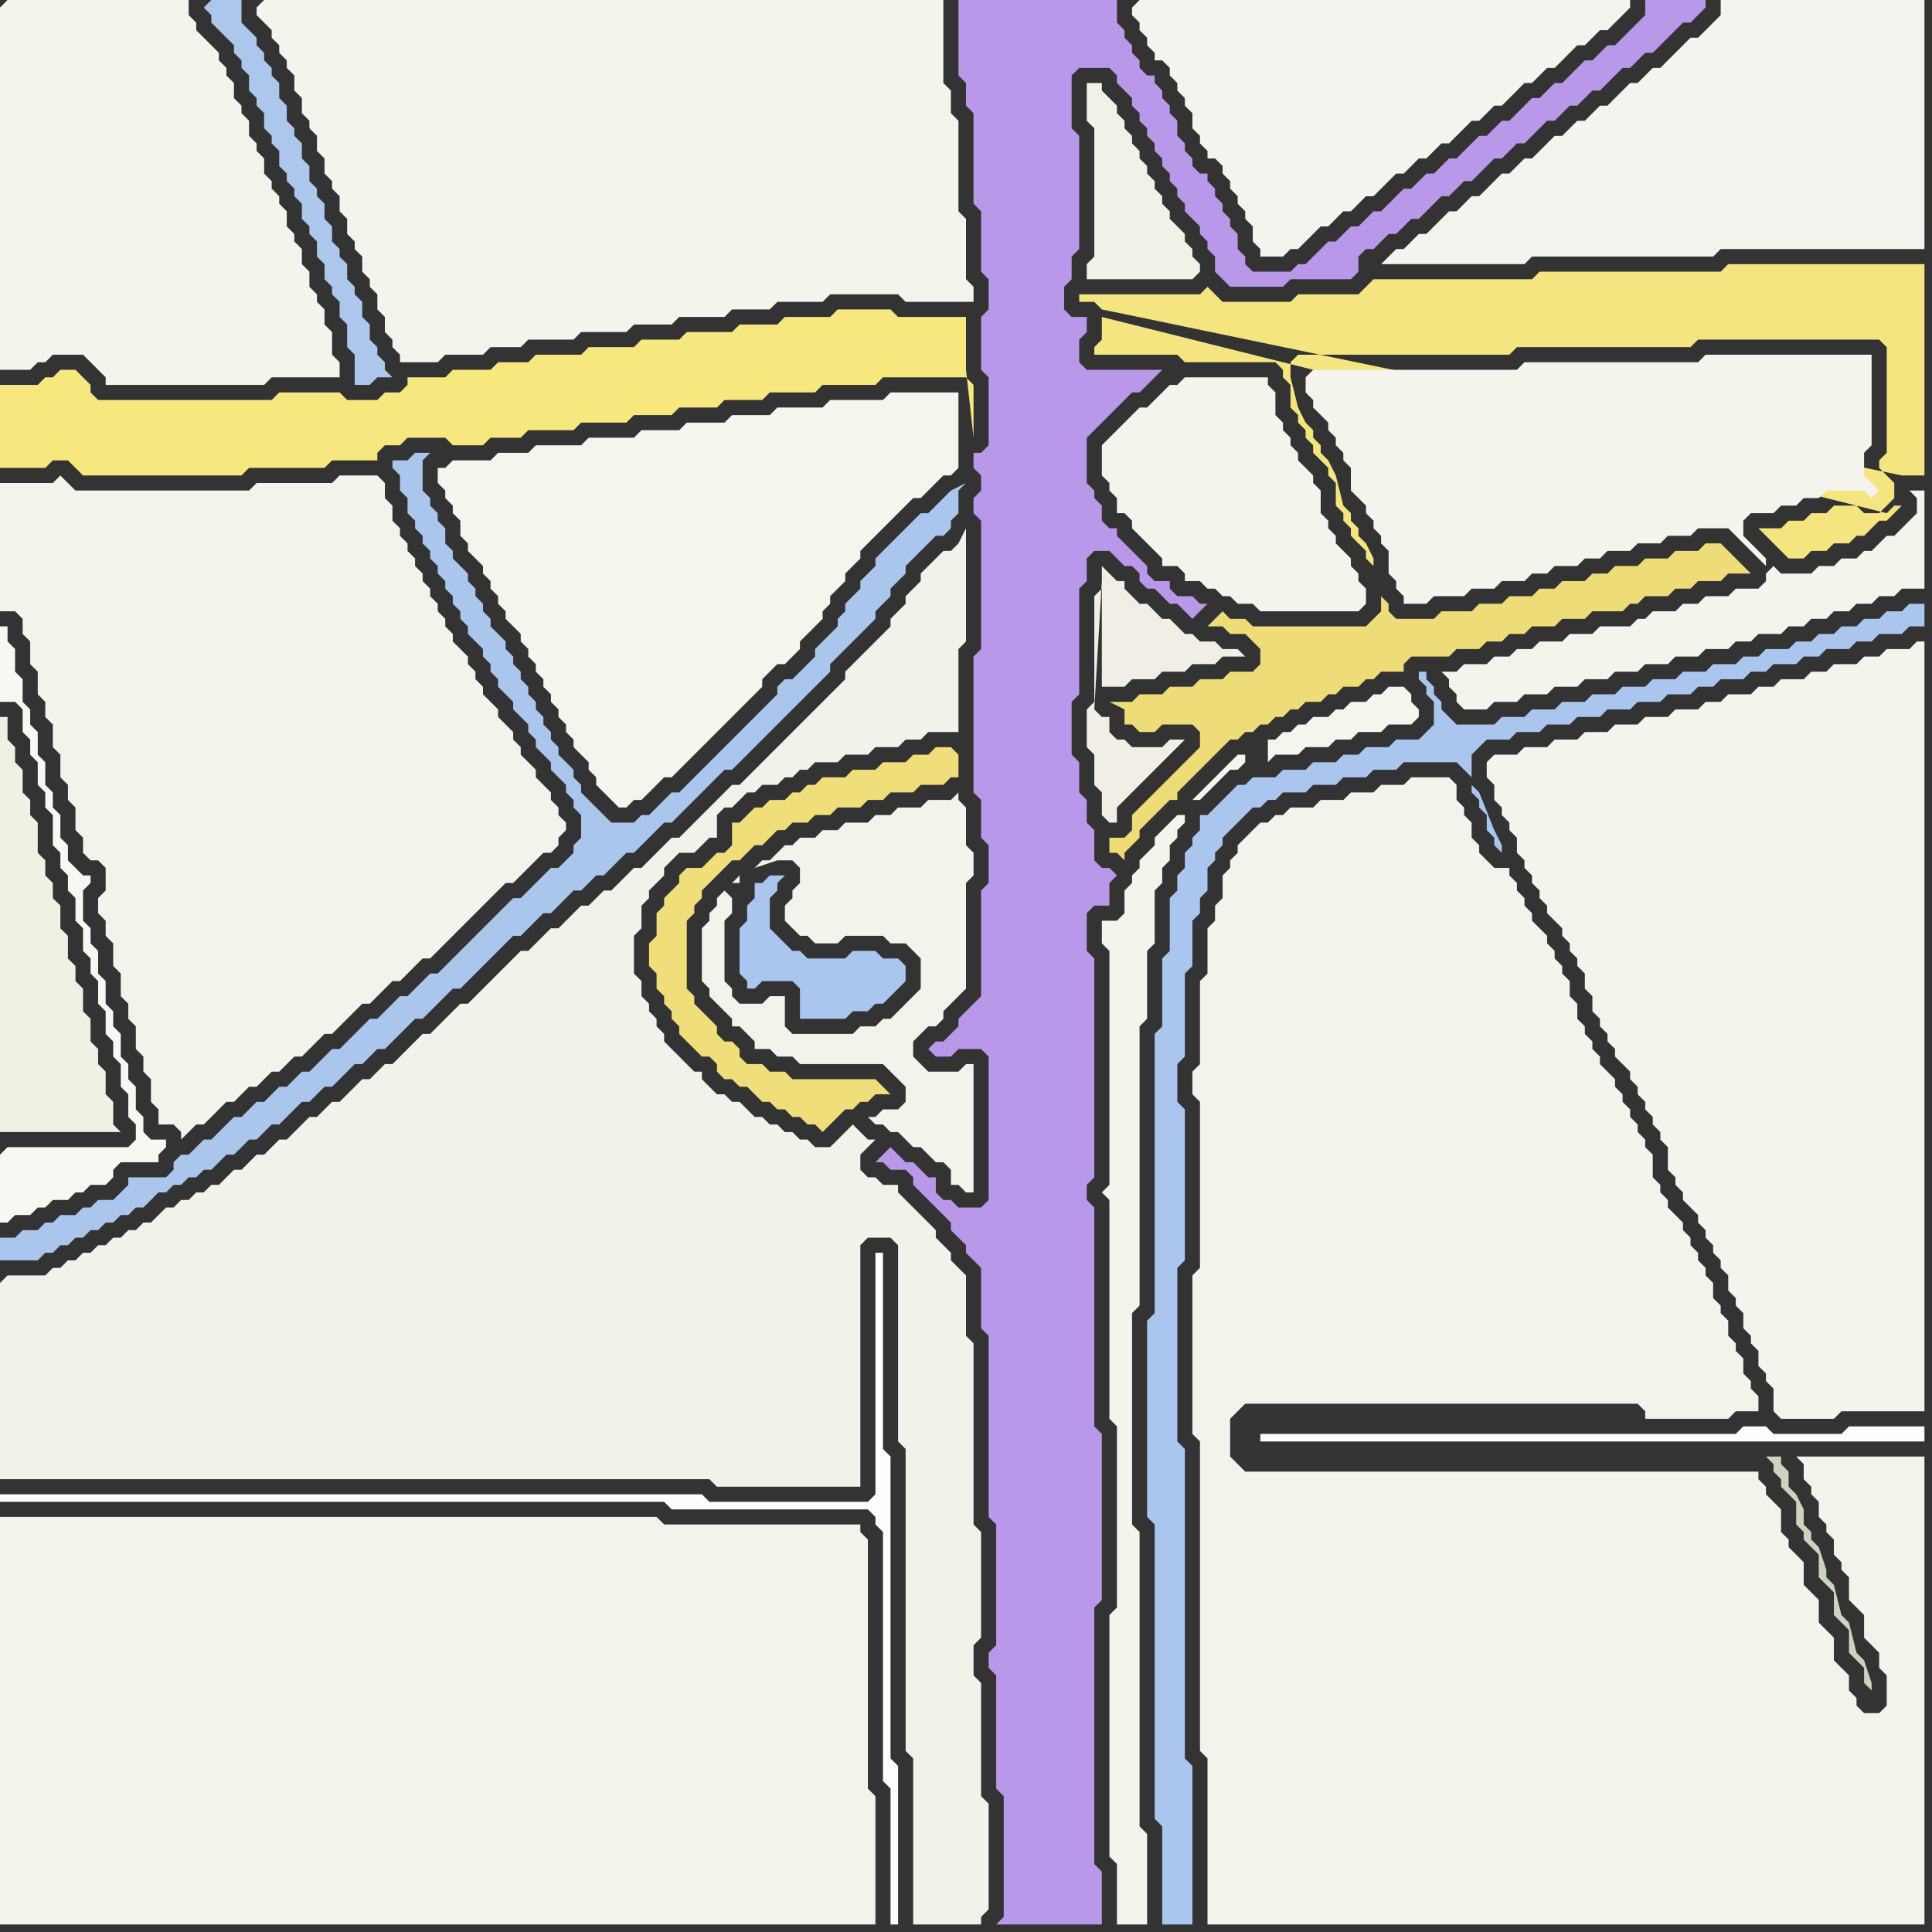 <svg width="256" height="256" xmlns="http://www.w3.org/2000/svg"><rect width="100%" height="100%" fill="#333333" stroke="none"/><script> 
var tempColor;
function hoverPath(evt){
obj = evt.target;
tempColor = obj.getAttribute("fill");
obj.setAttribute("fill","red");
//alert(tempColor);
//obj.setAttribute("stroke","red");}
function recoverPath(evt){
obj = evt.target;
obj.setAttribute("fill", tempColor);
//obj.setAttribute("stroke", tempColor);
}</script><path onmouseover="hoverPath(evt)" onmouseout="recoverPath(evt)" fill="rgb(247,231,127)" d="M  0,54l 0,8 6,0 1,-1 2,0 1,1 1,1 21,0 1,-1 10,0 1,-1 6,0 0,-1 1,-1 2,0 1,-1 5,0 1,1 4,0 1,-1 4,0 1,-1 6,0 1,-1 6,0 1,-1 5,0 1,-1 5,0 1,-1 5,0 1,-1 6,0 1,-1 7,0 1,-1 11,0 1,1 0,7 -1,-9 0,-7 -9,0 -1,-1 -7,0 -1,1 -6,0 -1,1 -5,0 -1,1 -6,0 -1,1 -5,0 -1,1 -6,0 -1,1 -6,0 -1,1 -4,0 -1,1 -5,0 -1,1 -5,0 0,1 -1,1 -2,0 -1,1 -4,0 -1,-1 -8,0 -1,1 -23,0 -1,-1 0,-1 -1,-1 -1,-1 -2,0 -1,1 -1,0 -1,1 -5,0Z"/>
<path onmouseover="hoverPath(evt)" onmouseout="recoverPath(evt)" fill="rgb(244,243,235)" d="M  1,64l -1,0 0,17 2,0 1,1 0,2 1,1 0,3 1,1 0,3 1,1 0,2 1,1 0,3 1,1 0,3 1,1 0,2 1,1 0,3 1,1 0,2 1,1 1,0 1,1 0,3 -1,1 0,2 1,1 0,2 1,1 0,3 1,1 0,3 1,1 0,2 1,1 0,3 1,1 0,2 1,1 0,3 1,1 0,2 2,0 1,1 0,1 1,-1 0,0 1,-1 1,0 1,-1 1,-1 1,-1 1,0 2,-2 1,0 1,-1 1,-1 1,0 1,-1 1,-1 1,0 2,-2 1,-1 1,0 1,-1 1,-1 1,-1 1,-1 1,0 1,-1 2,-2 1,0 1,-1 1,-1 1,-1 1,0 1,-1 1,-1 1,-1 1,-1 1,-1 1,-1 1,-1 1,-1 1,-1 1,-1 1,0 1,-1 1,-1 1,-1 1,-1 1,0 1,-1 0,-1 1,-1 0,-1 -1,-1 0,-1 -1,-1 0,-1 -1,-1 -1,-1 0,-1 -1,-1 -1,-1 0,-1 -1,-1 0,-1 -1,-1 -1,-1 0,-1 -1,-1 -1,-1 0,-1 -1,-1 0,-1 -1,-1 0,-1 -1,-1 -1,-1 0,-1 -1,-1 0,-1 -1,-1 0,-1 -1,-1 0,-1 -1,-1 0,-1 -1,-1 0,-1 -1,-1 0,-1 -1,-1 0,-1 -1,-1 0,-2 -1,-1 0,-2 -1,-1 -5,0 -1,1 -10,0 -1,1 -23,0 -1,-1 -1,-1 -1,1Z"/>
<path onmouseover="hoverPath(evt)" onmouseout="recoverPath(evt)" fill="rgb(243,242,234)" d="M  0,170l 0,26 94,0 1,1 19,0 0,-32 1,-1 3,0 1,1 0,26 1,1 0,40 1,1 0,22 9,0 0,-1 1,-1 0,-14 -1,-1 0,-15 -1,-1 0,-4 1,-1 0,-14 -1,-1 0,-24 -1,-1 0,-8 -1,-1 -1,-1 0,-1 -1,-1 -1,-1 0,-1 -1,-1 -1,-1 -1,-1 -1,-1 -1,-1 0,-1 -2,0 -1,-1 -1,0 -1,-1 0,-2 1,-1 1,-1 -1,0 -1,-1 0,0 -1,-1 -1,1 0,0 -1,1 -1,1 -2,0 -1,-1 -1,0 -1,-1 -1,0 -1,-1 -1,0 -1,-1 -1,0 -1,-1 -1,-1 -1,0 -1,-1 -1,0 -1,-1 -1,-1 0,-1 -1,0 -1,-1 -1,-1 -1,-1 -1,-1 0,-1 -1,-1 0,-1 -1,-1 0,-1 -1,-1 0,-2 -1,-1 0,-5 1,-1 0,-3 1,-1 0,-1 1,-1 1,-1 0,-1 1,-1 1,-1 2,0 1,-1 1,-1 1,0 0,-3 1,-1 1,0 1,-1 1,-1 1,0 1,-1 2,0 1,-1 1,0 1,-1 1,0 1,-1 3,0 1,-1 3,0 1,-1 3,0 1,-1 2,0 1,-1 4,0 0,-11 1,-1 0,-15 -1,2 0,0 -1,1 -1,0 -1,1 -1,1 -1,1 0,1 -1,1 -1,1 0,1 -1,1 -1,1 0,1 -3,3 -1,1 -1,1 -1,1 0,1 -1,1 -3,3 -1,1 -3,3 -1,1 -3,3 -1,1 -1,1 -1,0 -1,1 -1,1 -3,3 -1,1 -1,1 -1,0 -1,1 -1,1 -1,1 -1,1 -1,0 -1,1 -1,1 -1,1 -1,0 -1,1 -1,1 -1,0 -1,1 -1,1 -1,1 -1,0 -1,1 -1,1 -1,1 -1,0 -1,1 -1,1 -3,3 -1,1 -1,1 -1,0 -1,1 -1,1 -1,1 -1,1 -1,0 -1,1 -3,3 -1,0 -1,1 -1,1 -1,0 -1,1 -1,1 -1,1 -1,0 -1,1 -1,1 -1,0 -1,1 -1,1 -1,1 -1,0 -1,1 -1,1 -1,0 -1,1 -1,1 -1,0 -1,1 -1,1 -1,0 -1,1 -1,0 -1,1 -1,0 -1,1 -1,0 -1,1 -1,1 -1,0 -1,1 -1,0 -1,1 -1,0 -1,1 -1,0 -1,1 -1,0 -1,1 -1,0 -1,1 -1,0 -1,1 -5,0 -1,1Z"/>
<path onmouseover="hoverPath(evt)" onmouseout="recoverPath(evt)" fill="rgb(254,254,254)" d="M  1,198l -1,0 0,1 88,0 1,1 26,0 1,1 0,1 1,1 0,33 1,1 0,18 1,0 0,-21 -1,-1 0,-40 -1,-1 0,-26 -1,0 0,32 -1,1 -21,0 -1,-1Z"/>
<path onmouseover="hoverPath(evt)" onmouseout="recoverPath(evt)" fill="rgb(171,198,237)" d="M  23,154l 0,1 -1,1 -5,0 0,1 -1,1 -1,1 -2,0 -1,1 -1,0 -1,1 -2,0 -1,1 -1,0 -1,1 -2,0 -1,1 -2,0 0,3 5,0 1,-1 1,0 1,-1 1,0 1,-1 1,0 1,-1 1,0 1,-1 1,0 1,-1 1,0 1,-1 1,0 1,-1 1,-1 1,0 1,-1 1,0 1,-1 1,0 1,-1 1,0 1,-1 1,-1 1,0 1,-1 1,-1 1,0 1,-1 1,-1 1,0 2,-2 1,-1 1,0 1,-1 1,-1 1,0 1,-1 2,-2 1,0 2,-2 1,0 1,-1 1,-1 1,-1 1,-1 1,0 1,-1 1,-1 1,-1 1,-1 1,0 1,-1 4,-4 1,-1 1,-1 1,0 1,-1 1,-1 1,-1 1,0 1,-1 1,-1 1,-1 1,0 1,-1 1,-1 1,0 1,-1 2,-2 1,0 4,-4 1,0 5,-5 1,-1 1,-1 1,0 2,-2 1,-1 5,-5 1,-1 4,-4 0,-1 5,-5 1,-1 0,-1 1,-1 1,-1 0,-1 1,-1 1,-1 0,-1 1,-1 2,-2 1,-1 1,0 1,-1 0,-1 1,-1 0,-3 1,-1 -2,1 0,0 -1,1 -1,1 -1,1 -1,0 -1,1 -1,1 -1,1 -1,1 -1,1 -1,1 0,1 -1,1 -1,1 0,1 -1,1 -1,1 0,1 -1,1 0,1 -1,1 -1,1 -1,1 0,1 -1,1 -1,1 -1,1 -1,0 -1,1 0,1 -4,4 -1,1 -4,4 -1,1 -2,2 -1,1 -1,0 -1,1 -1,1 -1,1 -1,0 -1,1 -3,0 -1,-1 -1,-1 -1,-1 -1,-1 0,-1 -1,-1 0,-1 -1,-1 -1,-1 0,-1 -1,-1 0,-1 -1,-1 0,-1 -1,-1 0,-1 -1,-1 0,-1 -1,-1 0,-1 -1,-1 0,-1 -1,-1 0,-1 -1,-1 -1,-1 0,-1 -1,-1 0,-1 -1,-1 0,-1 -1,-1 0,-1 -1,-1 -1,-1 0,-1 -1,-1 0,-2 -1,-1 0,-1 -1,-1 0,-1 -1,-1 0,-4 1,-1 -2,0 -1,1 -2,0 0,1 1,1 0,2 1,1 0,2 1,1 0,1 1,1 0,1 1,1 0,1 1,1 0,1 1,1 0,1 1,1 0,1 1,1 0,1 1,1 0,1 1,1 1,1 0,1 1,1 0,1 1,1 0,1 1,1 1,1 0,1 1,1 1,1 0,1 1,1 0,1 1,1 1,1 0,1 1,1 1,1 0,1 1,1 0,1 1,1 0,3 -1,1 0,1 -1,1 -1,1 -1,0 -1,1 -2,2 -1,1 -1,0 -1,1 -1,1 -4,4 -1,1 -2,2 -1,1 -1,0 -1,1 -1,1 -1,1 -1,0 -1,1 -1,1 -1,1 -1,0 -1,1 -1,1 -1,1 -1,1 -1,0 -1,1 -1,1 -1,1 -1,0 -1,1 -1,1 -1,0 -1,1 -1,1 -1,0 -1,1 -1,1 -1,0 -1,1 -1,1 -1,1 -1,0 -1,1 -1,1 -1,0 -1,1Z"/>
<path onmouseover="hoverPath(evt)" onmouseout="recoverPath(evt)" fill="rgb(245,244,237)" d="M  59,62l -1,0 0,2 1,1 0,1 1,1 0,1 1,1 0,2 1,1 0,1 1,1 1,1 0,1 1,1 0,1 1,1 0,1 1,1 0,1 1,1 1,1 0,1 1,1 0,1 1,1 0,1 1,1 0,1 1,1 0,1 1,1 0,1 1,1 0,1 1,1 0,1 1,1 1,1 0,1 1,1 0,1 1,1 1,1 1,1 1,0 1,-1 1,0 1,-1 1,-1 1,-1 1,0 1,-1 1,-1 1,-1 3,-3 1,-1 2,-2 1,-1 1,-1 1,-1 0,-1 1,-1 1,-1 1,0 1,-1 1,-1 0,-1 1,-1 1,-1 1,-1 0,-1 1,-1 0,-1 1,-1 1,-1 0,-1 1,-1 1,-1 0,-1 1,-1 1,-1 1,-1 1,-1 1,-1 2,-2 1,0 1,-1 1,-1 1,-1 1,0 1,-1 0,-10 -9,0 -1,1 -7,0 -1,1 -6,0 -1,1 -5,0 -1,1 -5,0 -1,1 -5,0 -1,1 -6,0 -1,1 -6,0 -1,1 -4,0 -1,1 -5,0 -1,1Z"/>
<path onmouseover="hoverPath(evt)" onmouseout="recoverPath(evt)" fill="rgb(244,243,235)" d="M  96,118l 0,0 -1,1 0,1 -1,1 0,1 -1,1 0,7 1,1 0,1 1,1 1,1 1,1 0,1 1,0 1,1 1,1 0,1 2,0 1,1 2,0 1,1 11,0 1,1 1,1 1,1 0,2 -1,1 -2,0 -1,1 -1,0 1,1 1,0 1,1 1,0 1,1 1,1 1,0 1,1 1,1 1,0 1,1 0,2 1,0 1,1 1,0 0,-17 -1,0 -1,1 -4,0 -1,-1 -1,-1 0,-2 1,-1 1,-1 1,0 1,-1 0,-1 1,-1 1,-1 1,-1 0,-14 1,-1 0,-3 -1,-1 0,-5 -1,-1 0,-1 -1,1 -3,0 -1,1 -3,0 -1,1 -2,0 -1,1 -3,0 -1,1 -2,0 -1,1 -2,0 -1,1 -1,0 -1,1 -1,1 -1,0 -1,1 3,-1 2,0 1,1 0,2 -1,1 0,1 -1,1 0,2 1,1 0,0 1,1 1,0 1,1 3,0 1,-1 5,0 1,1 2,0 1,1 1,1 0,4 -1,1 -3,3 -1,0 -1,1 -2,0 -1,1 -8,0 -1,-1 0,-4 -2,0 -1,1 -3,0 -1,-1 0,-1 -1,-1 0,-8 1,-1 0,-2 -1,-1 1,-1 1,0 0,-1 -1,1 -1,1Z"/>
<path onmouseover="hoverPath(evt)" onmouseout="recoverPath(evt)" fill="rgb(244,229,128)" d="M  146,42l 0,3 -1,1 0,1 11,0 1,1 12,0 1,1 0,1 1,1 0,3 1,1 0,1 1,1 0,1 1,1 0,1 1,1 1,1 0,1 1,1 0,3 1,1 0,1 1,1 0,1 1,1 1,1 0,1 1,1 0,-1 -1,-2 -1,-1 0,-1 -1,-1 0,-1 -1,-1 -1,-4 -1,-2 -1,-1 0,-1 -1,-1 0,-1 -1,-1 -1,-2 -1,-4 0,-2 1,-1 28,0 1,-1 23,0 1,-1 24,0 1,1 0,14 -1,1 0,1 2,2 0,2 -1,1 -1,1 -2,0 -1,-1 -3,0 -1,1 -2,0 -1,1 -2,0 -1,1 -3,0 1,1 0,0 1,1 1,1 1,1 2,0 1,-1 2,0 1,-1 2,0 1,-1 1,0 1,-1 1,-1 1,0 1,-1 1,-1 -1,0 -1,1 -104,-26 106,21 3,0 0,-28 -26,0 -1,1 -24,0 -1,1 -21,0 -1,1 -1,1 -8,0 -1,1 -9,0 -1,-1 -1,-1 -1,1 -16,0 0,1 2,0 1,1 106,22 -106,-21Z"/>
<path onmouseover="hoverPath(evt)" onmouseout="recoverPath(evt)" fill="rgb(244,243,236)" d="M  149,56l -2,2 -1,1 0,4 1,1 0,1 1,1 0,2 1,0 1,1 0,1 1,1 1,1 1,1 1,1 0,1 2,0 1,1 0,1 2,0 1,1 1,0 1,1 1,0 1,1 2,0 1,1 13,0 1,-1 0,-2 -1,-1 0,-1 -1,-1 0,-1 -1,-1 -1,-1 0,-1 -1,-1 0,-1 -1,-1 0,-3 -1,-1 0,-1 -1,-1 -1,-1 0,-1 -1,-1 0,-1 -1,-1 0,-1 -1,-1 0,-3 -1,-1 0,-1 -11,0 -1,1 -1,0 -1,1 -1,1 -1,1 -1,0 -2,2Z"/>
<path onmouseover="hoverPath(evt)" onmouseout="recoverPath(evt)" fill="rgb(244,243,236)" d="M  154,110l 0,0 -1,1 0,1 -2,2 0,1 -1,1 0,1 -1,1 0,3 -1,1 -2,0 0,3 1,1 0,31 -1,1 1,1 0,29 1,1 0,24 -1,1 0,32 1,1 0,8 4,0 0,-12 -1,-1 0,-39 -1,-1 0,-28 1,-1 0,-37 1,-1 0,-9 1,-1 0,-7 1,-1 0,-2 1,-1 0,-2 1,-1 0,-1 1,-1 0,-1 -1,0 -1,1 -1,1Z"/>
<path onmouseover="hoverPath(evt)" onmouseout="recoverPath(evt)" fill="rgb(245,244,237)" d="M  165,100l -1,0 -1,1 -1,1 -1,1 -1,1 -1,1 -1,1 1,0 1,-1 2,-2 1,-1 1,0 1,-1 0,-1 3,1 1,-1 3,0 1,-1 3,0 1,-1 2,0 1,-1 3,0 1,-1 3,0 1,-1 0,-1 -1,-1 0,-1 -1,-1 -2,0 -1,1 -1,0 -1,1 -2,0 -1,1 -1,0 -1,1 -2,0 -1,1 -1,0 -1,1 -1,0 -1,1 -1,0 0,3 -3,-1Z"/>
<path onmouseover="hoverPath(evt)" onmouseout="recoverPath(evt)" fill="rgb(243,243,236)" d="M  166,110l 0,0 -1,1 -1,1 0,1 -1,1 0,1 -1,1 0,3 -1,1 0,2 -1,1 0,6 -1,1 0,11 -1,1 0,3 1,1 0,22 -1,1 0,21 1,1 0,41 1,1 0,22 95,0 0,-62 -17,0 1,1 0,2 1,1 0,1 1,1 0,2 1,1 0,1 1,1 0,2 1,1 0,1 1,1 0,3 1,1 1,1 0,3 1,1 1,1 0,2 1,1 0,4 -1,1 -2,0 -1,-1 0,-1 -1,-1 0,-2 -1,-1 -1,-1 0,-3 -1,-1 -1,-1 0,-3 -1,-1 -1,-1 0,-3 -1,-1 -1,-1 0,-1 -1,-1 0,-3 -1,-1 -1,-1 0,-1 -1,-1 0,-1 -68,0 -1,-1 -1,-1 0,-5 1,-1 1,-1 52,0 1,1 0,1 11,0 1,-1 3,0 0,-2 -1,-1 0,-1 -1,-1 0,-2 -1,-1 0,-1 -1,-1 0,-2 -1,-1 0,-1 -1,-1 0,-2 -1,-1 0,-1 -1,-1 0,-1 -1,-1 0,-1 -1,-1 0,-1 -1,-1 -1,-1 0,-1 -1,-1 0,-1 -1,-1 0,-3 -1,-1 0,-1 -1,-1 0,-1 -1,-1 0,-1 -1,-1 0,-1 -1,-1 0,-1 -1,-1 -1,-1 0,-1 -1,-1 0,-1 -1,-1 0,-1 -1,-1 0,-2 -1,-1 0,-2 -1,-1 0,-1 -1,-1 0,-1 -1,-1 0,-1 -1,-1 -1,-1 0,-1 -1,-1 0,-1 -1,-1 0,-1 -1,-1 0,-1 -2,0 -1,-1 -1,-1 0,-1 -1,-1 0,-2 -1,-1 0,-1 -1,-1 0,-2 -1,-1 -5,0 -1,1 -3,0 -1,1 -3,0 -1,1 -3,0 -1,1 -3,0 -1,1 -1,0 -1,1 -1,0 -1,1Z"/>
<path onmouseover="hoverPath(evt)" onmouseout="recoverPath(evt)" fill="rgb(254,254,254)" d="M  167,190l 0,1 88,0 0,-2 -10,0 -1,1 -9,0 -1,-1 -3,0 -1,1Z"/>
<path onmouseover="hoverPath(evt)" onmouseout="recoverPath(evt)" fill="rgb(244,243,236)" d="M  173,50l 0,2 1,1 0,1 1,1 1,1 0,1 1,1 0,1 1,1 0,1 1,1 0,3 1,1 1,1 0,1 1,1 0,1 1,1 0,1 1,1 0,3 1,1 0,1 1,1 0,1 3,0 1,-1 4,0 1,-1 3,0 1,-1 3,0 1,-1 2,0 1,-1 3,0 1,-1 2,0 1,-1 3,0 1,-1 3,0 1,-1 3,0 1,-1 4,0 1,1 1,1 1,1 1,1 1,1 0,-1 -1,-1 -1,-1 -1,-1 0,-2 1,-1 3,0 1,-1 2,0 1,-1 2,0 1,-1 5,0 1,1 1,-1 0,0 -1,-1 -1,-1 0,-3 1,-1 0,-12 -22,0 -1,1 -23,0 -1,1 -27,0 -1,1 62,25 -1,1 0,1 -1,1 -3,0 -1,1 -3,0 -1,1 -2,0 -1,1 -3,0 -1,1 -1,0 -1,1 -4,0 -1,1 -3,0 -1,1 -3,0 -1,1 -2,0 -1,1 -2,0 -1,1 -3,0 -1,1 -2,0 1,1 0,1 1,1 0,1 1,1 3,0 1,-1 3,0 1,-1 3,0 1,-1 3,0 1,-1 3,0 1,-1 3,0 1,-1 3,0 1,-1 3,0 1,-1 3,0 1,-1 2,0 1,-1 3,0 1,-1 2,0 1,-1 2,0 1,-1 2,0 1,-1 2,0 1,-1 2,0 1,-1 3,0 0,-13 -2,0 1,1 0,2 -1,1 -1,1 -1,1 -1,0 -1,1 -1,1 -1,0 -1,1 -2,0 -1,1 -2,0 -1,1 -4,0 -1,-1 -62,-25Z"/>
<path onmouseover="hoverPath(evt)" onmouseout="recoverPath(evt)" fill="rgb(244,243,237)" d="M  184,34l -1,1 19,0 1,-1 24,0 1,-1 27,0 0,-33 -27,0 0,2 -1,1 -1,1 -1,1 -1,0 -1,1 -1,1 -1,1 -1,1 -1,0 -1,1 -1,1 -1,0 -1,1 -1,1 -1,1 -1,0 -1,1 -1,1 -1,0 -1,1 -1,1 -1,0 -1,1 -1,1 -1,1 -1,0 -1,1 -1,1 -1,0 -1,1 -1,1 -1,1 -1,0 -1,1 -1,1 -1,0 -1,1 -1,1 -1,1 -1,0 -1,1 -1,1 -1,0 -1,1Z"/>
<path onmouseover="hoverPath(evt)" onmouseout="recoverPath(evt)" fill="rgb(244,243,236)" d="M  0,1l 0,48 4,0 1,-1 1,0 1,-1 4,0 1,1 1,1 1,1 0,1 21,0 1,-1 9,0 0,-2 -1,-1 0,-3 -1,-1 0,-2 -1,-1 0,-1 -1,-1 0,-2 -1,-1 0,-2 -1,-1 0,-1 -1,-1 0,-2 -1,-1 0,-1 -1,-1 0,-1 -1,-1 0,-2 -1,-1 0,-1 -1,-1 0,-2 -1,-1 0,-1 -1,-1 0,-2 -1,-1 0,-1 -1,-1 0,-1 -1,-1 -1,-1 -1,-1 0,-1 -1,-1 0,-2 -24,0 -1,1Z"/>
<path onmouseover="hoverPath(evt)" onmouseout="recoverPath(evt)" fill="rgb(241,240,229)" d="M  0,103l 0,47 16,0 -1,-1 0,-3 -1,-1 0,-3 -1,-1 0,-2 -1,-1 0,-3 -1,-1 0,-3 -1,-1 0,-2 -1,-1 0,-3 -1,-1 0,-3 -1,-1 0,-2 -1,-1 0,-2 -1,-1 0,-4 -1,-1 0,-2 -1,-1 0,-3 -1,-1 0,-2 -1,-1 0,-3 -1,0Z"/>
<path onmouseover="hoverPath(evt)" onmouseout="recoverPath(evt)" fill="rgb(248,248,243)" d="M  0,153l 0,9 1,0 1,-1 2,0 1,-1 1,0 1,-1 2,0 1,-1 1,0 1,-1 2,0 1,-1 0,-1 1,-1 5,0 0,-1 1,-1 0,-1 -2,0 -1,-1 0,-2 -1,-1 0,-3 -1,-1 0,-2 -1,-1 0,-3 -1,-1 0,-2 -1,-1 0,-3 -1,-1 0,-3 -1,-1 0,-2 -1,-1 0,-4 1,-1 0,-1 -1,0 -1,-1 -1,-1 0,-2 -1,-1 0,-3 -1,-1 0,-2 -1,-1 0,-3 -1,-1 0,-3 -1,-1 0,-2 -1,-1 0,-3 -1,-1 0,-3 -1,-1 0,-2 -1,0 0,10 2,0 1,1 0,3 1,1 0,2 1,1 0,3 1,1 0,2 1,1 0,4 1,1 0,2 1,1 0,2 1,1 0,3 1,1 0,3 1,1 0,2 1,1 0,3 1,1 0,3 1,1 0,2 1,1 0,3 1,1 0,3 1,1 0,2 -1,1 -16,0 -1,1Z"/>
<path onmouseover="hoverPath(evt)" onmouseout="recoverPath(evt)" fill="rgb(244,243,235)" d="M  0,203l 0,52 116,0 0,-17 -1,-1 0,-33 -1,-1 0,-1 -26,0 -1,-1 -87,0Z"/>
<path onmouseover="hoverPath(evt)" onmouseout="recoverPath(evt)" fill="rgb(172,198,236)" d="M  27,1l 0,0 1,1 0,1 1,1 1,1 1,1 0,1 1,1 0,1 1,1 0,2 1,1 0,1 1,1 0,2 1,1 0,1 1,1 0,2 1,1 0,1 1,1 0,1 1,1 0,2 1,1 0,1 1,1 0,2 1,1 0,2 1,1 0,1 1,1 0,2 1,1 0,3 1,1 0,4 2,0 1,-1 2,0 -1,-1 0,-1 -1,-1 0,-1 -1,-1 0,-2 -1,-1 0,-2 -1,-1 0,-1 -1,-1 0,-2 -1,-1 0,-1 -1,-1 0,-2 -1,-1 0,-2 -1,-1 0,-1 -1,-1 0,-2 -1,-1 0,-2 -1,-1 0,-1 -1,-1 0,-2 -1,-1 0,-2 -1,-1 0,-1 -1,-1 0,-1 -1,-1 0,-1 -1,-1 -1,-1 0,-3 -4,0 -1,1Z"/>
<path onmouseover="hoverPath(evt)" onmouseout="recoverPath(evt)" fill="rgb(244,243,236)" d="M  34,1l 0,1 1,1 1,1 0,1 1,1 0,1 1,1 0,1 1,1 0,2 1,1 0,2 1,1 0,1 1,1 0,2 1,1 0,2 1,1 0,1 1,1 0,2 1,1 0,2 1,1 0,1 1,1 0,2 1,1 0,1 1,1 0,2 1,1 0,2 1,1 0,1 1,1 0,1 5,0 1,-1 5,0 1,-1 4,0 1,-1 6,0 1,-1 6,0 1,-1 5,0 1,-1 6,0 1,-1 5,0 1,-1 6,0 1,-1 9,0 1,1 9,0 0,-2 -1,-1 0,-8 -1,-1 0,-12 -1,-1 0,-3 -1,-1 0,-11 -90,0 -1,1Z"/>
<path onmouseover="hoverPath(evt)" onmouseout="recoverPath(evt)" fill="rgb(171,198,238)" d="M  101,117l -1,0 0,2 -1,1 0,2 -1,1 0,6 1,1 0,1 1,0 1,-1 4,0 1,1 0,4 6,0 1,-1 2,0 1,-1 1,0 1,-1 1,-1 1,-1 0,-2 -1,-1 -2,0 -1,-1 -3,0 -1,1 -5,0 -1,-1 -1,0 -1,-1 -1,-1 -1,-1 0,-4 1,-1 0,-1 1,-1 -2,0 -1,1Z"/>
<path onmouseover="hoverPath(evt)" onmouseout="recoverPath(evt)" fill="rgb(240,222,122)" d="M  126,99l -2,0 -1,1 -2,0 -1,1 -3,0 -1,1 -3,0 -1,1 -3,0 -1,1 -1,0 -1,1 -1,0 -1,1 -2,0 -1,1 -1,0 -1,1 -1,1 -1,0 0,3 -1,1 -1,0 -1,1 -1,1 -2,0 -1,1 0,1 -1,1 -1,1 0,1 -1,1 0,3 -1,1 0,3 1,1 0,2 1,1 0,1 1,1 0,1 1,1 0,1 1,1 1,1 1,1 1,0 1,1 0,1 1,1 1,0 1,1 1,0 1,1 1,1 1,0 1,1 1,0 1,1 1,0 1,1 1,0 1,1 1,-1 0,0 1,-1 1,-1 1,0 1,-1 1,0 1,-1 2,0 -1,-1 0,0 -1,-1 -11,0 -1,-1 -2,0 -1,-1 -2,0 -1,-1 0,-1 -1,-1 -1,0 -1,-1 0,-1 -1,-1 -1,-1 -1,-1 0,-1 -1,-1 0,-9 1,-1 0,-1 1,-1 0,-1 3,-3 1,-1 1,0 1,-1 1,-1 1,0 1,-1 1,-1 1,0 1,-1 2,0 1,-1 2,0 1,-1 3,0 1,-1 2,0 1,-1 3,0 1,-1 3,0 1,-1 1,0 0,-3 -1,-1Z"/>
<path onmouseover="hoverPath(evt)" onmouseout="recoverPath(evt)" fill="rgb(185,152,234)" d="M  130,0l -3,0 0,10 1,1 0,3 1,1 0,12 1,1 0,8 1,1 0,4 -1,1 0,7 1,1 0,9 -1,1 -1,0 0,2 1,1 0,2 -1,1 0,2 1,1 0,17 -1,1 0,18 1,1 0,5 1,1 0,5 -1,1 0,14 -1,1 -1,1 -1,1 0,1 -1,1 -1,1 -1,0 -1,1 1,1 2,0 1,-1 3,0 1,1 0,19 -1,1 -3,0 -1,-1 -1,0 -1,-1 0,-2 -1,0 -1,-1 -1,-1 -1,0 -1,-1 -1,-1 -1,1 0,0 -1,1 1,0 1,1 2,0 1,1 0,1 1,1 1,1 1,1 1,1 1,1 0,1 1,1 1,1 0,1 1,1 1,1 0,8 1,1 0,24 1,1 0,16 -1,1 0,2 1,1 0,15 1,1 0,16 -1,1 14,0 0,-7 -1,-1 0,-34 1,-1 0,-22 -1,-1 0,-29 -1,-1 0,-2 1,-1 0,-29 -1,-1 0,-5 1,-1 2,0 0,-3 1,-1 -1,-1 -1,0 -1,-1 0,-4 -1,-1 0,-3 -1,-1 0,-4 -1,-1 0,-7 1,-1 0,-14 1,-1 0,-3 1,-1 2,0 1,1 1,1 1,0 1,1 0,1 1,1 1,0 1,1 1,1 1,0 1,1 1,1 1,-1 1,-1 -1,0 -1,-1 -2,0 -1,-1 0,-1 -2,0 -1,-1 0,-1 -1,-1 -1,-1 -1,-1 -1,-1 0,-1 -1,0 -1,-1 0,-2 -1,-1 0,-1 -1,-1 0,-6 5,-5 1,-1 1,0 1,-1 1,-1 1,-1 -10,0 -1,-1 0,-3 1,-1 0,-2 -2,0 -1,-1 0,-3 1,-1 0,-3 1,-1 0,-15 -1,-1 0,-7 1,-1 4,0 1,1 0,1 1,1 1,1 0,1 1,1 0,1 1,1 0,1 1,1 0,1 1,1 0,1 1,1 0,1 1,1 0,1 1,1 0,1 1,1 1,1 0,1 1,1 0,1 1,1 0,2 1,1 1,1 7,0 1,-1 8,0 1,-1 0,-2 1,-1 1,0 1,-1 1,-1 1,0 1,-1 1,-1 1,0 1,-1 2,-2 1,0 1,-1 1,-1 1,0 1,-1 1,-1 1,-1 1,0 1,-1 1,-1 1,0 1,-1 1,-1 1,-1 1,0 1,-1 1,-1 1,0 1,-1 1,-1 1,0 1,-1 1,-1 1,-1 1,0 1,-1 1,-1 1,0 1,-1 1,-1 1,-1 1,-1 1,0 1,-1 1,-1 0,-1 -8,0 0,2 -1,1 -1,1 -1,1 -1,1 -1,0 -1,1 -1,1 -1,0 -1,1 -1,1 -1,1 -1,0 -1,1 -1,1 -1,0 -1,1 -1,1 -1,1 -1,0 -1,1 -1,1 -1,0 -1,1 -1,1 -1,1 -1,0 -1,1 -1,1 -1,0 -1,1 -1,1 -1,0 -1,1 -1,1 -1,1 -1,0 -2,2 -1,0 -1,1 -1,1 -1,0 -1,1 -1,1 -1,1 -1,0 -1,1 -5,0 -1,-1 0,-1 -1,-1 0,-2 -1,-1 0,-1 -1,-1 0,-1 -1,-1 0,-1 -1,-1 0,-1 -1,0 -1,-1 0,-1 -1,-1 0,-1 -1,-1 0,-2 -1,-1 0,-1 -1,-1 0,-1 -1,-1 0,-1 -1,0 -1,-1 0,-1 -1,-1 0,-1 -1,-1 0,-1 -1,-1 0,-3Z"/>
<path onmouseover="hoverPath(evt)" onmouseout="recoverPath(evt)" fill="rgb(242,241,232)" d="M  144,13l 0,3 1,1 0,17 -1,1 0,2 14,0 1,-1 0,-1 -1,-1 0,-1 -1,-1 0,-1 -1,-1 -1,-1 0,-1 -1,-1 0,-1 -1,-1 0,-1 -1,-1 0,-1 -1,-1 0,-1 -1,-1 0,-1 -1,-1 0,-1 -1,-1 0,-1 -1,-1 -1,-1 0,-1 -2,0Z"/>
<path onmouseover="hoverPath(evt)" onmouseout="recoverPath(evt)" fill="rgb(241,238,230)" d="M  146,77l 0,1 -1,1 0,14 -1,1 0,5 1,1 0,4 1,1 0,3 1,1 1,0 0,-2 1,-1 1,-1 1,-1 2,-2 1,-1 1,-1 1,-1 1,-1 -2,0 -1,1 -4,0 -1,-1 -1,0 -1,-1 0,-2 -1,0 -1,-1 1,-17 0,14 3,0 1,-1 3,0 1,-1 3,0 1,-1 3,0 1,-1 3,0 -1,-1 -2,0 -1,-1 -2,0 -1,-1 -1,0 -1,-1 -1,-1 -1,0 -1,-1 -1,-1 -1,0 -1,-1 -1,-1 0,-1 -1,0 -1,-1 -1,-1Z"/>
<path onmouseover="hoverPath(evt)" onmouseout="recoverPath(evt)" fill="rgb(244,243,237)" d="M  150,1l 0,1 1,1 0,1 1,1 0,1 1,1 0,1 1,0 1,1 0,1 1,1 0,1 1,1 0,1 1,1 0,2 1,1 0,1 1,1 0,1 1,0 1,1 0,1 1,1 0,1 1,1 0,1 1,1 0,1 1,1 0,2 1,1 0,1 3,0 1,-1 1,0 2,-2 1,-1 1,0 1,-1 1,-1 1,0 1,-1 1,-1 1,0 1,-1 1,-1 1,-1 1,0 1,-1 1,-1 1,0 1,-1 1,-1 1,0 1,-1 1,-1 1,-1 1,0 2,-2 1,0 1,-1 1,-1 1,-1 1,0 1,-1 1,-1 1,0 1,-1 1,-1 1,-1 1,0 1,-1 1,-1 1,0 1,-1 2,-2 0,-1 -65,0 -1,1Z"/>
<path onmouseover="hoverPath(evt)" onmouseout="recoverPath(evt)" fill="rgb(171,198,238)" d="M  163,105l 0,0 -1,1 -2,2 -1,0 0,2 -1,1 0,1 -1,1 0,2 -1,1 0,2 -1,1 0,7 -1,1 0,9 -1,1 0,37 -1,1 0,26 1,1 0,39 1,1 0,13 4,0 0,-21 -1,-1 0,-41 -1,-1 0,-23 1,-1 0,-20 -1,-1 0,-5 1,-1 0,-11 1,-1 0,-6 1,-1 0,-2 1,-1 0,-3 1,-1 0,-1 1,-1 0,-1 1,-1 1,-1 1,-1 1,-1 1,0 1,-1 1,0 1,-1 3,0 1,-1 3,0 1,-1 3,0 1,-1 3,0 1,-1 7,0 1,1 1,1 0,-3 1,-1 1,-1 3,0 1,-1 3,0 1,-1 3,0 1,-1 3,0 1,-1 3,0 1,-1 3,0 1,-1 3,0 1,-1 2,0 1,-1 3,0 1,-1 2,0 1,-1 3,0 1,-1 2,0 1,-1 3,0 1,-1 2,0 1,-1 3,0 1,-1 2,0 0,-3 -2,0 -1,1 -2,0 -1,1 -2,0 -1,1 -2,0 -1,1 -2,0 -1,1 -2,0 -1,1 -3,0 -1,1 -2,0 -1,1 -3,0 -1,1 -3,0 -1,1 -3,0 -1,1 -3,0 -1,1 -3,0 -1,1 -3,0 -1,1 -3,0 -1,1 -3,0 -1,1 -5,0 -1,-1 -1,-1 0,-1 -1,-1 0,-1 -1,-1 0,-1 -1,0 0,1 1,1 0,1 1,1 0,3 -1,1 -1,1 -3,0 -1,1 -3,0 -1,1 -2,0 -1,1 -3,0 -1,1 -3,0 -1,1 -3,0 -1,1 -1,0 -1,1 32,-1 0,1 1,1 0,1 1,1 0,2 1,1 0,1 1,1 0,-1 -1,-2 -2,-5 -1,-1 -32,1Z"/>
<path onmouseover="hoverPath(evt)" onmouseout="recoverPath(evt)" fill="rgb(204,211,190)" d="M  234,193l 0,0 1,1 0,1 1,1 0,1 1,1 1,1 0,3 1,1 0,1 1,1 1,1 0,3 1,1 1,1 0,3 1,1 1,1 0,3 1,1 1,1 0,2 1,1 0,-1 -1,-3 -1,-1 -1,-4 -1,-1 -1,-4 -1,-1 0,-1 -1,-3 -1,-1 0,-1 -1,-1 0,-2 -1,-2 -1,-1 0,-2 -1,-1 0,-1Z"/>
<path onmouseover="hoverPath(evt)" onmouseout="recoverPath(evt)" fill="rgb(244,243,236)" d="M  197,101l 0,2 1,1 0,2 1,1 0,1 1,1 0,1 1,1 0,2 1,1 0,1 1,1 0,1 1,1 0,1 1,1 0,1 1,1 1,1 0,1 1,1 0,1 1,1 0,1 1,1 0,2 1,1 0,2 1,1 0,1 1,1 0,1 1,1 0,1 1,1 1,1 0,1 1,1 0,1 1,1 0,1 1,1 0,1 1,1 0,1 1,1 0,3 1,1 0,1 1,1 0,1 1,1 1,1 0,1 1,1 0,1 1,1 0,1 1,1 0,1 1,1 0,2 1,1 0,1 1,1 0,2 1,1 0,1 1,1 0,2 1,1 0,1 1,1 0,3 1,1 7,0 1,-1 11,0 0,-102 -1,0 -1,1 -3,0 -1,1 -2,0 -1,1 -3,0 -1,1 -2,0 -1,1 -3,0 -1,1 -2,0 -1,1 -3,0 -1,1 -2,0 -1,1 -3,0 -1,1 -3,0 -1,1 -3,0 -1,1 -3,0 -1,1 -3,0 -1,1 -3,0 -1,1 -3,0 -1,1Z"/>
<path onmouseover="hoverPath(evt)" onmouseout="recoverPath(evt)" fill="rgb(238,220,120)" d="M  223,73l -1,0 -1,1 -3,0 -1,1 -3,0 -1,1 -2,0 -1,1 -3,0 -1,1 -2,0 -1,1 -3,0 -1,1 -3,0 -1,1 -4,0 -1,1 -5,0 -1,-1 0,-1 -1,-1 0,2 -1,1 -1,1 -15,0 -1,-1 -2,0 -1,-1 -1,1 0,0 -1,1 2,0 1,1 2,0 1,1 1,1 0,2 -1,1 -3,0 -1,1 -3,0 -1,1 -3,0 -1,1 -3,0 -1,1 -3,0 2,1 0,2 1,0 1,1 2,0 1,-1 4,0 1,1 0,2 -4,4 -1,1 -1,1 -1,1 -1,1 -1,1 0,2 -1,1 -2,0 0,2 1,0 1,1 0,-1 1,-1 0,0 1,-1 0,-1 1,-1 1,-1 1,-1 1,-1 1,0 0,-1 4,-4 1,-1 1,-1 1,-1 1,0 1,-1 1,0 1,-1 1,0 1,-1 1,0 1,-1 1,0 1,-1 2,0 1,-1 1,0 1,-1 2,0 1,-1 1,0 1,-1 3,0 0,-1 1,-1 5,0 1,-1 3,0 1,-1 2,0 1,-1 2,0 1,-1 3,0 1,-1 3,0 1,-1 4,0 1,-1 1,0 1,-1 3,0 1,-1 2,0 1,-1 3,0 1,-1 3,0 -1,-1 0,0 -1,-1 -1,-1 -1,-1 -2,0 -1,1Z"/>
</svg>